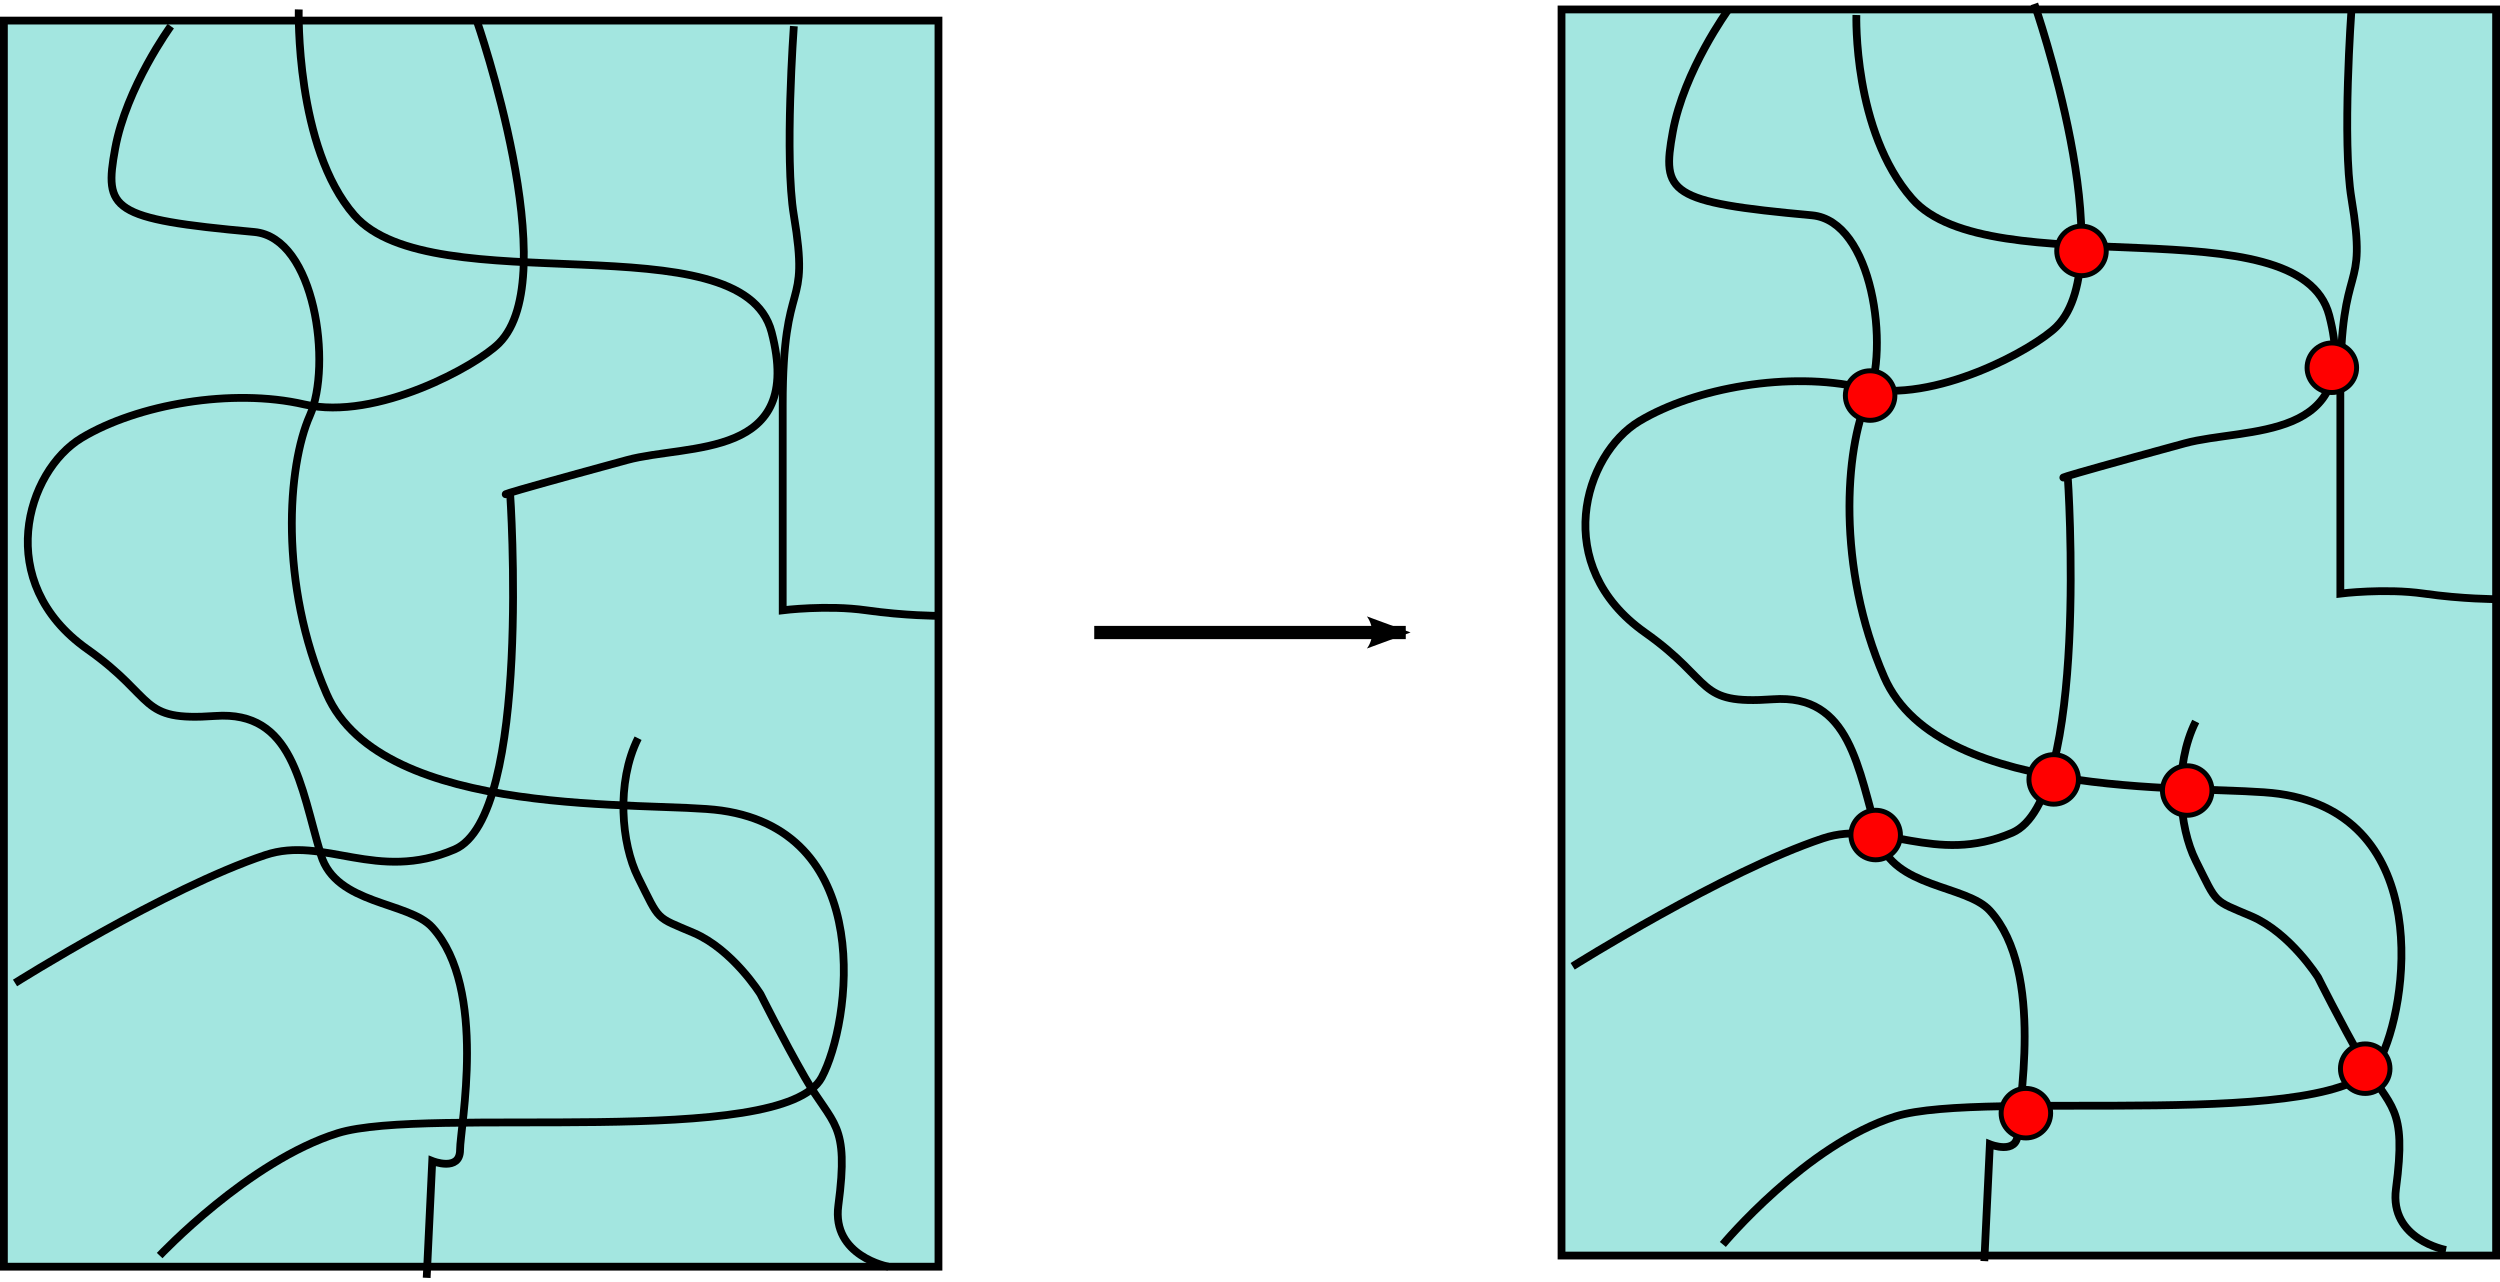 <?xml version="1.0" encoding="UTF-8" standalone="no"?>
<!-- Created with Inkscape (http://www.inkscape.org/) -->

<svg
   xmlns:dc="http://purl.org/dc/elements/1.1/"
   xmlns:cc="http://creativecommons.org/ns#"
   xmlns:rdf="http://www.w3.org/1999/02/22-rdf-syntax-ns#"
   xmlns:svg="http://www.w3.org/2000/svg"
   xmlns="http://www.w3.org/2000/svg"
   xmlns:sodipodi="http://sodipodi.sourceforge.net/DTD/sodipodi-0.dtd"
   xmlns:inkscape="http://www.inkscape.org/namespaces/inkscape"
   width="321"
   height="164.571"
   id="svg2"
   version="1.1"
   inkscape:version="0.48.4 r9939"
   sodipodi:docname="New document 19">
  <sodipodi:namedview
     id="base"
     pagecolor="#ffffff"
     bordercolor="#666666"
     borderopacity="1.0"
     inkscape:pageopacity="0.0"
     inkscape:pageshadow="2"
     inkscape:zoom="1.4"
     inkscape:cx="211.14525"
     inkscape:cy="52.0173"
     inkscape:document-units="px"
     inkscape:current-layer="layer1"
     showgrid="true"
     units="in"
     width="11cm"
     inkscape:window-width="1274"
     inkscape:window-height="592"
     inkscape:window-x="0"
     inkscape:window-y="372"
     inkscape:window-maximized="0"
     fit-margin-top="0"
     fit-margin-left="0"
     fit-margin-right="0"
     fit-margin-bottom="0"
     inkscape:snap-grids="true"
     inkscape:snap-center="false">
    <inkscape:grid
       type="xygrid"
       id="grid2984"
       empspacing="5"
       visible="true"
       enabled="true"
       snapvisiblegridlinesonly="true"
       spacingx="2px"
       spacingy="2px"
       originx="-159.5px"
       originy="-166.643px" />
  </sodipodi:namedview>
  <defs
     id="defs4">
    <marker
       inkscape:stockid="Arrow2Lend"
       orient="auto"
       refY="0"
       refX="0"
       id="Arrow2Lend"
       style="overflow:visible">
      <path
         id="path5458"
         style="fill-rule:evenodd;stroke-width:0.625;stroke-linejoin:round"
         d="M 8.719,4.034 -2.207,0.016 8.719,-4.002 c -1.745,2.372 -1.735,5.617 -6e-7,8.035 z"
         transform="matrix(-1.1,0,0,-1.1,-1.1,0)"
         inkscape:connector-curvature="0" />
    </marker>
    <marker
       style="overflow:visible"
       id="Arrow2Mend"
       refX="0"
       refY="0"
       orient="auto"
       inkscape:stockid="Arrow2Mend">
      <path
         transform="scale(-0.6,-0.6)"
         d="M 8.719,4.034 -2.207,0.016 8.719,-4.002 c -1.745,2.372 -1.735,5.617 -6e-7,8.035 z"
         style="fill-rule:evenodd;stroke-width:0.625;stroke-linejoin:round"
         id="path3966"
         inkscape:connector-curvature="0" />
    </marker>
  </defs>
  <g
     transform="translate(-96.472,-744.833)"
     id="layer1"
     inkscape:groupmode="layer"
     inkscape:label="Layer 1">
    <rect
       style="fill:#a3e6e0;fill-opacity:1;stroke:#000000;stroke-width:1;stroke-miterlimit:4;stroke-opacity:1;stroke-dasharray:none;stroke-dashoffset:0"
       id="rect6129-0"
       width="120"
       height="160"
       x="296.972"
       y="746.047" />
    <g
       transform="translate(200,-2.143)"
       id="g6673-6"
       style="fill:none">
      <path
         sodipodi:nodetypes="csssssssc"
         transform="translate(-63.028,665.512)"
         inkscape:connector-curvature="0"
         id="path6663-0"
         d="m 180.714,241.25 c 0,0 10.714,-12.857 22.143,-16.429 C 214.286,221.25 260,226.964 265,217.679 c 3.725,-6.918 7.143,-31.429 -12.857,-34.286 -9,-1.286 -43.571,1.429 -50.714,-15 -6.148,-14.141 -5,-29.286 -2.143,-35.714 2.857,-6.429 0.714,-22.857 -7.143,-23.571 -18.468,-1.679 -19.286,-2.857 -17.857,-10.714 1.429,-7.857 7.143,-15.714 7.143,-15.714"
         style="fill:none;stroke:#000000;stroke-width:1px;stroke-linecap:butt;stroke-linejoin:miter;stroke-opacity:1" />
      <path
         sodipodi:nodetypes="csscssc"
         transform="translate(-63.028,665.512)"
         inkscape:connector-curvature="0"
         id="path6665-8"
         d="m 273.571,241.964 c 0,0 -7.295,-1.329 -6.429,-7.857 1.429,-10.758 -0.714,-10.195 -4.286,-16.429 -2.841,-4.958 -5.714,-10.714 -5.714,-10.714 0,0 -3.571,-5.714 -8.571,-7.857 -5,-2.143 -4.268,-1.393 -7.143,-7.143 -2.143,-4.286 -2.857,-12.143 1e-5,-17.857"
         style="fill:none;stroke:#000000;stroke-width:1px;stroke-linecap:butt;stroke-linejoin:miter;stroke-opacity:1" />
      <path
         sodipodi:nodetypes="ccssssssssc"
         transform="translate(-63.028,665.512)"
         inkscape:connector-curvature="0"
         id="path6667-8"
         d="m 214.286,243.393 0.714,-15 c 0,0 3.571,1.429 3.571,-1.429 0,-2.857 3.571,-20.714 -3.571,-28.571 -3.039,-3.343 -12.362,-2.866 -14.286,-9.286 -2.673,-8.921 -3.571,-18.571 -13.571,-17.857 -10,0.714 -7.369,-2.177 -16.429,-8.571 -12.143,-8.571 -7.857,-22.857 -0.714,-27.143 7.143,-4.286 19.286,-6.429 28.571,-4.286 9.286,2.143 22.143,-5 25,-7.857 8.571,-8.571 -2.857,-41.429 -2.857,-41.429"
         style="fill:none;stroke:#000000;stroke-width:1px;stroke-linecap:butt;stroke-linejoin:miter;stroke-opacity:1" />
      <path
         sodipodi:nodetypes="csscsssc"
         transform="translate(-63.028,665.512)"
         inkscape:connector-curvature="0"
         id="path6669-4"
         d="m 161.429,205.536 c 0,0 19.286,-12.143 32.143,-16.429 7.576,-2.525 14.286,3.571 24.286,-0.714 10,-4.286 7.143,-45.714 7.143,-45.714 0,0 -5.091,1.194 15,-4.286 7.857,-2.143 22.857,0 18.571,-16.429 -3.791,-14.531 -43.571,-3.571 -53.571,-15 -7.599,-8.684 -7.143,-23.571 -7.143,-23.571"
         style="fill:none;stroke:#000000;stroke-width:1px;stroke-linecap:butt;stroke-linejoin:miter;stroke-opacity:1" />
      <path
         sodipodi:nodetypes="csscsc"
         transform="translate(-63.028,665.512)"
         inkscape:connector-curvature="0"
         id="path6671-1"
         d="m 261.429,82.679 c 0,0 -1.226,16.93 0,24.286 2.143,12.857 -1.429,7.143 -1.429,24.286 0,17.143 0,26.429 0,26.429 0,0 5.714,-0.714 10.714,0 5,0.714 9.286,0.714 9.286,0.714"
         style="fill:none;stroke:#000000;stroke-width:1px;stroke-linecap:butt;stroke-linejoin:miter;stroke-opacity:1" />
    </g>
    <rect
       style="fill:#a3e6e0;fill-opacity:1;stroke:#000000;stroke-width:1;stroke-miterlimit:4;stroke-opacity:1;stroke-dasharray:none;stroke-dashoffset:0"
       id="rect6129"
       width="120"
       height="160"
       x="96.972"
       y="747.476" />
    <g
       id="g6673">
      <path
         sodipodi:nodetypes="csssssssc"
         transform="translate(-63.028,665.512)"
         inkscape:connector-curvature="0"
         id="path6663"
         d="m 180,240.536 c 0,0 11.429,-12.143 22.857,-15.714 C 214.286,221.25 260,226.964 265,217.679 c 3.725,-6.918 7.143,-31.429 -12.857,-34.286 -9,-1.286 -43.571,1.429 -50.714,-15 -6.148,-14.141 -5,-29.286 -2.143,-35.714 2.857,-6.429 0.714,-22.857 -7.143,-23.571 -18.468,-1.679 -19.286,-2.857 -17.857,-10.714 1.429,-7.857 7.143,-15.714 7.143,-15.714"
         style="fill:none;stroke:#000000;stroke-width:1px;stroke-linecap:butt;stroke-linejoin:miter;stroke-opacity:1" />
      <path
         sodipodi:nodetypes="csscssc"
         transform="translate(-63.028,665.512)"
         inkscape:connector-curvature="0"
         id="path6665"
         d="m 273.571,241.964 c 0,0 -7.295,-1.329 -6.429,-7.857 1.429,-10.758 -0.714,-10.195 -4.286,-16.429 -2.841,-4.958 -5.714,-10.714 -5.714,-10.714 0,0 -3.571,-5.714 -8.571,-7.857 -5,-2.143 -4.268,-1.393 -7.143,-7.143 -2.143,-4.286 -2.857,-12.143 1e-5,-17.857"
         style="fill:none;stroke:#000000;stroke-width:1px;stroke-linecap:butt;stroke-linejoin:miter;stroke-opacity:1" />
      <path
         sodipodi:nodetypes="ccssssssssc"
         transform="translate(-63.028,665.512)"
         inkscape:connector-curvature="0"
         id="path6667"
         d="m 214.286,243.393 0.714,-15 c 0,0 3.571,1.429 3.571,-1.429 0,-2.857 3.571,-20.714 -3.571,-28.571 -3.039,-3.343 -12.362,-2.866 -14.286,-9.286 -2.673,-8.921 -3.571,-18.571 -13.571,-17.857 -10,0.714 -7.369,-2.177 -16.429,-8.571 -12.143,-8.571 -7.857,-22.857 -0.714,-27.143 7.143,-4.286 19.286,-6.429 28.571,-4.286 9.286,2.143 22.143,-5 25,-7.857 8.571,-8.571 -2.857,-41.429 -2.857,-41.429"
         style="fill:none;stroke:#000000;stroke-width:1px;stroke-linecap:butt;stroke-linejoin:miter;stroke-opacity:1" />
      <path
         sodipodi:nodetypes="csscsssc"
         transform="translate(-63.028,665.512)"
         inkscape:connector-curvature="0"
         id="path6669"
         d="m 161.429,205.536 c 0,0 19.286,-12.143 32.143,-16.429 7.576,-2.525 14.286,3.571 24.286,-0.714 10,-4.286 7.143,-45.714 7.143,-45.714 0,0 -5.091,1.194 15,-4.286 7.857,-2.143 22.857,0 18.571,-16.429 -3.791,-14.531 -43.571,-3.571 -53.571,-15 -7.599,-8.684 -7.143,-26.429 -7.143,-26.429"
         style="fill:none;stroke:#000000;stroke-width:1px;stroke-linecap:butt;stroke-linejoin:miter;stroke-opacity:1" />
      <path
         sodipodi:nodetypes="csscsc"
         transform="translate(-63.028,665.512)"
         inkscape:connector-curvature="0"
         id="path6671"
         d="m 261.429,82.679 c 0,0 -1.226,16.93 0,24.286 2.143,12.857 -1.429,7.143 -1.429,24.286 0,17.143 0,26.429 0,26.429 0,0 5.714,-0.714 10.714,0 5,0.714 9.286,0.714 9.286,0.714"
         style="fill:none;stroke:#000000;stroke-width:1px;stroke-linecap:butt;stroke-linejoin:miter;stroke-opacity:1" />
    </g>
    <path
       sodipodi:type="arc"
       style="fill:#ff0000;stroke:#000000;stroke-width:1;stroke-miterlimit:4;stroke-opacity:1;stroke-dasharray:none;stroke-dashoffset:0"
       id="path6715"
       sodipodi:cx="55"
       sodipodi:cy="185.53571"
       sodipodi:rx="5"
       sodipodi:ry="5"
       d="m 60,185.536 c 0,2.761 -2.239,5 -5,5 -2.761,0 -5,-2.239 -5,-5 0,-2.761 2.239,-5 5,-5 2.761,0 5,2.239 5,5 z"
       transform="matrix(0.636,0,0,0.636,321.615,769.765)" />
    <path
       sodipodi:type="arc"
       style="fill:#ff0000;stroke:#000000;stroke-width:1;stroke-miterlimit:4;stroke-opacity:1;stroke-dasharray:none;stroke-dashoffset:0"
       id="path6715-2"
       sodipodi:cx="55"
       sodipodi:cy="185.53571"
       sodipodi:rx="5"
       sodipodi:ry="5"
       d="m 60,185.536 c 0,2.761 -2.239,5 -5,5 -2.761,0 -5,-2.239 -5,-5 0,-2.761 2.239,-5 5,-5 2.761,0 5,2.239 5,5 z"
       transform="matrix(0.636,0,0,0.636,360.9,674.05)" />
    <path
       sodipodi:type="arc"
       style="fill:#ff0000;stroke:#000000;stroke-width:1;stroke-miterlimit:4;stroke-opacity:1;stroke-dasharray:none;stroke-dashoffset:0"
       id="path6715-0"
       sodipodi:cx="55"
       sodipodi:cy="185.53571"
       sodipodi:rx="5"
       sodipodi:ry="5"
       d="m 60,185.536 c 0,2.761 -2.239,5 -5,5 -2.761,0 -5,-2.239 -5,-5 0,-2.761 2.239,-5 5,-5 2.761,0 5,2.239 5,5 z"
       transform="matrix(0.636,0,0,0.636,328.757,659.05)" />
    <path
       sodipodi:type="arc"
       style="fill:#ff0000;stroke:#000000;stroke-width:1;stroke-miterlimit:4;stroke-opacity:1;stroke-dasharray:none;stroke-dashoffset:0"
       id="path6715-8"
       sodipodi:cx="55"
       sodipodi:cy="185.53571"
       sodipodi:rx="5"
       sodipodi:ry="5"
       d="m 60,185.536 c 0,2.761 -2.239,5 -5,5 -2.761,0 -5,-2.239 -5,-5 0,-2.761 2.239,-5 5,-5 2.761,0 5,2.239 5,5 z"
       transform="matrix(0.636,0,0,0.636,301.615,677.622)" />
    <path
       sodipodi:type="arc"
       style="fill:#ff0000;stroke:#000000;stroke-width:1;stroke-miterlimit:4;stroke-opacity:1;stroke-dasharray:none;stroke-dashoffset:0"
       id="path6715-00"
       sodipodi:cx="55"
       sodipodi:cy="185.53571"
       sodipodi:rx="5"
       sodipodi:ry="5"
       d="m 60,185.536 c 0,2.761 -2.239,5 -5,5 -2.761,0 -5,-2.239 -5,-5 0,-2.761 2.239,-5 5,-5 2.761,0 5,2.239 5,5 z"
       transform="matrix(0.636,0,0,0.636,342.329,728.336)" />
    <path
       sodipodi:type="arc"
       style="fill:#ff0000;stroke:#000000;stroke-width:1;stroke-miterlimit:4;stroke-opacity:1;stroke-dasharray:none;stroke-dashoffset:0"
       id="path6715-1"
       sodipodi:cx="55"
       sodipodi:cy="185.53571"
       sodipodi:rx="5"
       sodipodi:ry="5"
       d="m 60,185.536 c 0,2.761 -2.239,5 -5,5 -2.761,0 -5,-2.239 -5,-5 0,-2.761 2.239,-5 5,-5 2.761,0 5,2.239 5,5 z"
       transform="matrix(0.636,0,0,0.636,325.186,726.908)" />
    <path
       sodipodi:type="arc"
       style="fill:#ff0000;stroke:#000000;stroke-width:1;stroke-miterlimit:4;stroke-opacity:1;stroke-dasharray:none;stroke-dashoffset:0"
       id="path6715-13"
       sodipodi:cx="55"
       sodipodi:cy="185.53571"
       sodipodi:rx="5"
       sodipodi:ry="5"
       d="m 60,185.536 c 0,2.761 -2.239,5 -5,5 -2.761,0 -5,-2.239 -5,-5 0,-2.761 2.239,-5 5,-5 2.761,0 5,2.239 5,5 z"
       transform="matrix(0.636,0,0,0.636,302.329,734.05)" />
    <path
       sodipodi:type="arc"
       style="fill:#ff0000;stroke:#000000;stroke-width:1;stroke-miterlimit:4;stroke-opacity:1;stroke-dasharray:none;stroke-dashoffset:0"
       id="path6715-7"
       sodipodi:cx="55"
       sodipodi:cy="185.53571"
       sodipodi:rx="5"
       sodipodi:ry="5"
       d="m 60,185.536 c 0,2.761 -2.239,5 -5,5 -2.761,0 -5,-2.239 -5,-5 0,-2.761 2.239,-5 5,-5 2.761,0 5,2.239 5,5 z"
       transform="matrix(0.636,0,0,0.636,365.186,764.05)" />
    <path
       style="fill:none;stroke:#000000;stroke-width:1.7;stroke-linecap:butt;stroke-linejoin:miter;stroke-miterlimit:4;stroke-opacity:1;stroke-dasharray:none;marker-end:url(#Arrow2Lend)"
       d="m 300,160.536 40,0"
       id="path6777"
       inkscape:connector-curvature="0"
       transform="translate(-63.028,665.512)" />
  </g>
</svg>

